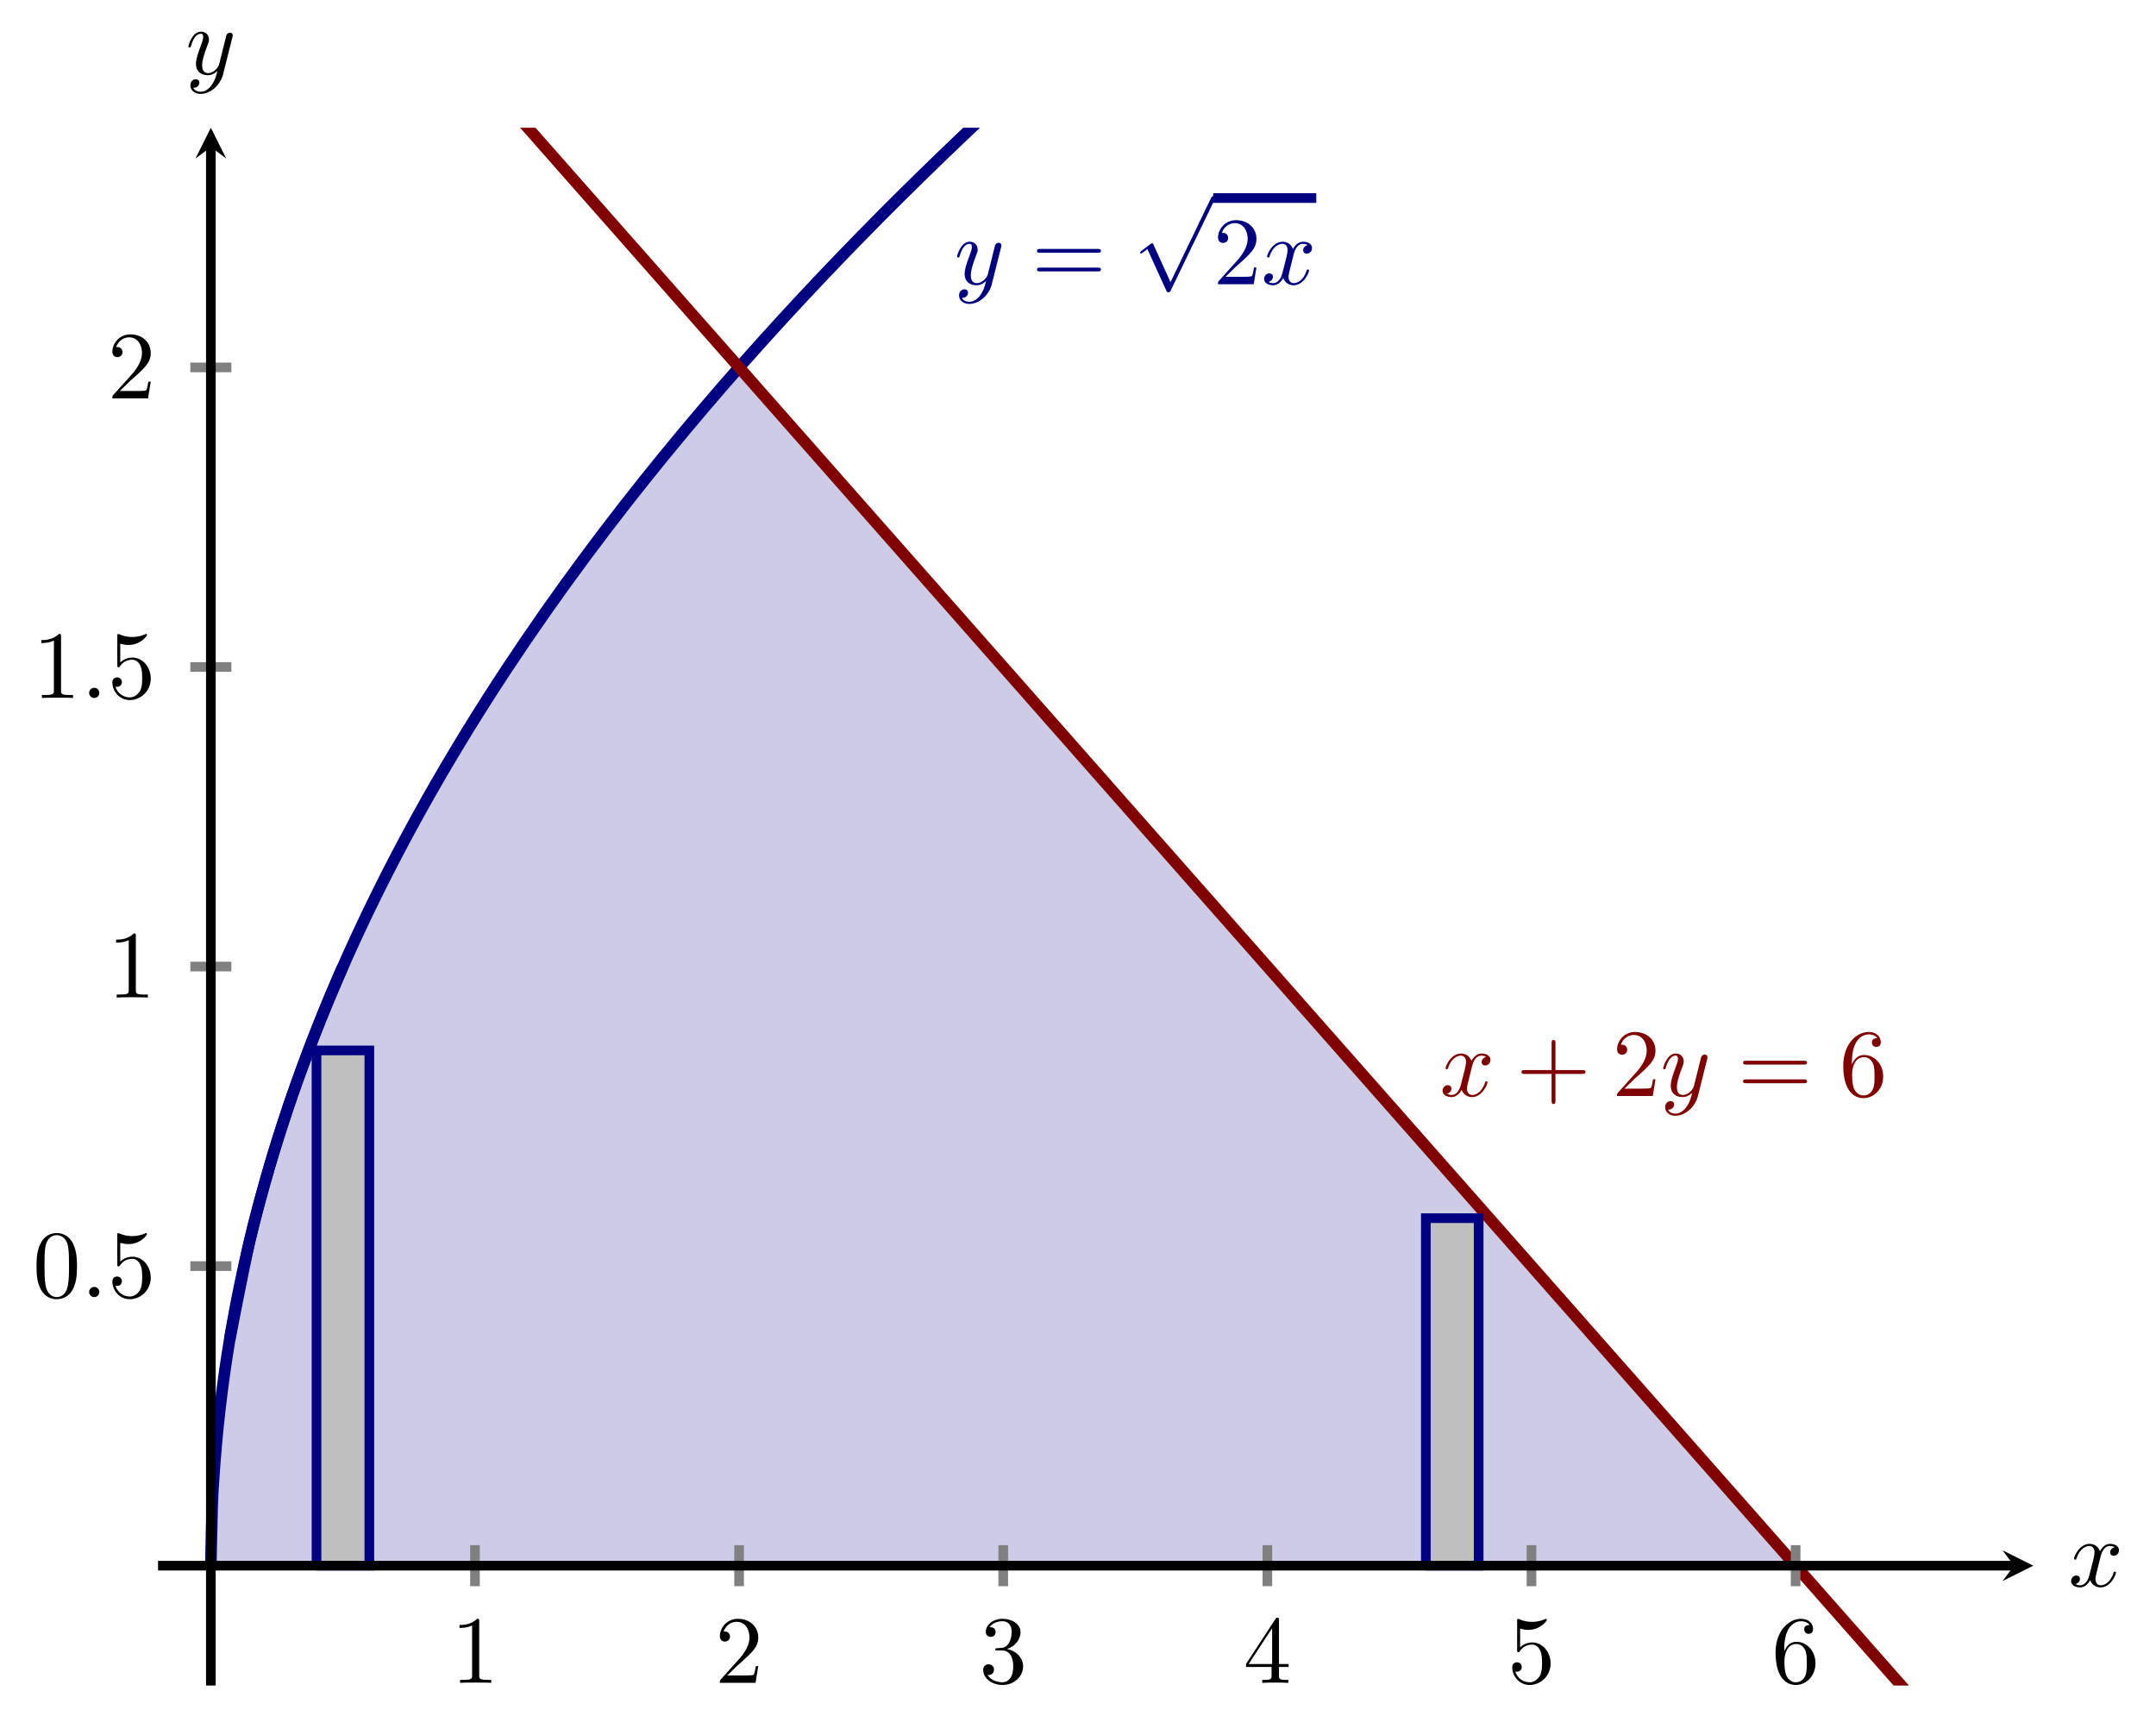 <?xml version="1.0" encoding="UTF-8" standalone="no"?>
<!DOCTYPE svg PUBLIC "-//W3C//DTD SVG 1.1//EN" "http://www.w3.org/Graphics/SVG/1.1/DTD/svg11.dtd">
<svg xmlns="http://www.w3.org/2000/svg" xmlns:xlink="http://www.w3.org/1999/xlink" version="1.1" width="223.352pt" height="177.748pt" viewBox="0 0 223.352 177.748">
<clipPath id="cp0">
<path transform="matrix(1,0,0,-1,16.372,174.629)" d="M 0 0 L 194.27 0 L 194.27 161.393 L 0 161.393 Z "/>
</clipPath>
<g clip-path="url(#cp0)">
<path transform="matrix(1,0,0,-1,16.372,174.629)" d="M 5.472 12.415 L 5.747 21.215 L 6.022 24.861 L 6.297 27.658 L 6.572 30.016 L 6.847 32.094 L 7.122 33.972 L 7.397 35.699 L 7.672 37.307 L 7.947 38.817 L 8.222 40.245 L 8.497 41.603 L 8.772 42.901 L 9.047 44.146 L 9.322 45.344 L 9.597 46.5 L 9.872 47.617 L 10.147 48.701 L 10.422 49.753 L 10.697 50.776 L 10.972 51.772 L 11.247 52.744 L 11.522 53.693 L 11.797 54.621 L 12.072 55.529 L 12.347 56.418 L 12.622 57.289 L 12.897 58.144 L 13.172 58.983 L 13.447 59.808 L 13.722 60.618 L 13.997 61.415 L 14.272 62.199 L 14.547 62.971 L 14.822 63.731 L 15.097 64.48 L 15.372 65.219 L 15.647 65.947 L 15.922 66.666 L 16.197 67.375 L 16.472 68.075 L 16.747 68.766 L 17.022 69.449 L 17.297 70.124 L 17.572 70.792 L 17.847 71.451 L 18.122 72.104 L 18.397 72.749 L 18.672 73.387 L 18.947 74.019 L 19.222 74.644 L 19.497 75.263 L 19.772 75.876 L 20.047 76.483 L 20.322 77.085 L 20.597 77.681 L 20.872 78.272 L 21.147 78.857 L 21.422 79.437 L 21.697 80.013 L 21.972 80.583 L 22.247 81.149 L 22.522 81.71 L 22.797 82.267 L 23.072 82.819 L 23.347 83.367 L 23.622 83.91 L 23.897 84.45 L 24.172 84.986 L 24.447 85.517 L 24.722 86.045 L 24.997 86.569 L 25.272 87.09 L 25.547 87.606 L 25.822 88.12 L 26.097 88.629 L 26.372 89.136 L 26.647 89.639 L 26.922 90.139 L 27.197 90.635 L 27.472 91.129 L 27.747 91.619 L 28.022 92.107 L 28.297 92.591 L 28.572 93.073 L 28.847 93.551 L 29.122 94.027 L 29.397 94.5 L 29.672 94.971 L 29.947 95.439 L 30.222 95.904 L 30.497 96.366 L 30.772 96.826 L 31.047 97.284 L 31.322 97.739 L 31.597 98.191 L 31.872 98.642 L 32.147 99.09 L 32.422 99.535 L 32.697 99.979 L 32.972 100.42 L 33.247 100.859 L 33.522 101.296 L 33.797 101.73 L 34.072 102.163 L 34.347 102.593 L 34.622 103.022 L 34.897 103.448 L 35.172 103.872 L 35.447 104.295 L 35.722 104.715 L 35.997 105.134 L 36.272 105.551 L 36.547 105.965 L 36.822 106.378 L 37.097 106.79 L 37.372 107.199 L 37.647 107.607 L 37.922 108.013 L 38.197 108.417 L 38.472 108.819 L 38.747 109.22 L 39.022 109.619 L 39.297 110.017 L 39.572 110.413 L 39.847 110.807 L 40.122 111.2 L 40.397 111.591 L 40.672 111.981 L 40.947 112.369 L 41.222 112.756 L 41.497 113.141 L 41.772 113.525 L 42.047 113.907 L 42.322 114.288 L 42.597 114.667 L 42.872 115.045 L 43.147 115.422 L 43.422 115.797 L 43.697 116.171 L 43.972 116.544 L 44.247 116.915 L 44.522 117.285 L 44.797 117.653 L 45.072 118.021 L 45.347 118.387 L 45.622 118.752 L 45.897 119.115 L 46.172 119.477 L 46.446 119.839 L 46.721 120.198 L 46.996 120.557 L 47.271 120.915 L 47.547 121.271 L 47.821 121.626 L 48.096 121.98 L 48.371 122.333 L 48.646 122.685 L 48.921 123.035 L 49.196 123.385 L 49.471 123.733 L 49.746 124.081 L 50.021 124.427 L 50.296 124.772 L 50.571 125.116 L 50.846 125.459 L 51.121 125.801 L 51.396 126.142 L 51.671 126.482 L 51.946 126.821 L 52.221 127.159 L 52.496 127.496 L 52.771 127.832 L 53.046 128.167 L 53.321 128.501 L 53.596 128.834 L 53.871 129.167 L 54.146 129.498 L 54.421 129.828 L 54.696 130.157 L 54.971 130.486 L 55.246 130.814 L 55.521 131.14 L 55.796 131.466 L 56.071 131.791 L 56.346 132.115 L 56.621 132.438 L 56.896 132.76 L 57.171 133.081 L 57.446 133.402 L 57.721 133.721 L 57.996 134.04 L 58.271 134.358 L 58.546 134.675 L 58.821 134.992 L 59.096 135.307 L 59.371 135.622 L 59.646 135.936 L 59.921 136.249 L 60.196 136.561 L 169.645 12.415 L 162.804 12.415 L 155.964 12.415 L 149.123 12.415 L 142.283 12.415 L 135.442 12.415 L 128.602 12.415 L 121.761 12.415 L 114.921 12.415 L 108.08 12.415 L 101.24 12.415 L 94.399 12.415 L 87.559 12.415 L 80.718 12.415 L 73.877 12.415 L 67.037 12.415 L 60.196 12.415 L 53.356 12.415 L 46.515 12.415 L 39.675 12.415 L 32.834 12.415 L 25.994 12.415 L 19.153 12.415 L 12.313 12.415 L 5.472 12.415 Z " fill="#cccce6"/>
</g>
<clipPath id="cp1">
<path transform="matrix(1,0,0,-1,16.372,174.629)" d="M 0 0 L 194.27 0 L 194.27 161.393 L 0 161.393 Z "/>
</clipPath>
<g clip-path="url(#cp1)">
<path transform="matrix(1,0,0,-1,16.372,174.629)" d="M 60.196 136.563 L 64.757 131.39 L 69.317 126.218 L 73.877 121.045 L 78.438 115.872 L 82.998 110.699 L 87.558 105.526 L 92.119 100.354 L 96.679 95.181 L 101.239 90.008 L 105.8 84.835 L 110.36 79.662 L 114.92 74.489 L 119.481 69.316 L 124.041 64.144 L 128.601 58.971 L 133.162 53.798 L 137.722 48.625 L 142.282 43.452 L 146.843 38.28 L 151.403 33.107 L 155.963 27.934 L 160.524 22.761 L 165.084 17.588 L 169.644 12.415 L 169.645 12.415 L 162.804 12.415 L 155.964 12.415 L 149.123 12.415 L 142.283 12.415 L 135.442 12.415 L 128.602 12.415 L 121.761 12.415 L 114.921 12.415 L 108.08 12.415 L 101.24 12.415 L 94.399 12.415 L 87.559 12.415 L 80.718 12.415 L 73.877 12.415 L 67.037 12.415 L 60.196 12.415 L 53.356 12.415 L 46.515 12.415 L 39.675 12.415 L 32.834 12.415 L 25.994 12.415 L 19.153 12.415 L 12.313 12.415 L 5.472 12.415 Z " fill="#cccce6"/>
</g>
<clipPath id="cp2">
<path transform="matrix(1,0,0,-1,16.372,174.629)" d="M 0 0 L 194.27 0 L 194.27 161.393 L 0 161.393 Z "/>
</clipPath>
<g clip-path="url(#cp2)">
<path transform="matrix(1,0,0,-1,16.372,174.629)" stroke-width="1.196" stroke-linecap="butt" stroke-miterlimit="10" stroke-linejoin="miter" fill="none" stroke="#000080" d="M 7.435 35.923 C 7.435 35.923 8.912 43.544 9.48 46.01 C 10.047 48.477 10.957 51.738 11.525 53.703 C 12.093 55.668 13.003 58.485 13.57 60.172 C 14.138 61.859 15.048 64.36 15.615 65.864 C 16.183 67.367 17.093 69.636 17.661 71.005 C 18.228 72.374 19.138 74.464 19.706 75.729 C 20.273 76.995 21.184 78.943 21.751 80.125 C 22.319 81.308 23.229 83.139 23.796 84.253 C 24.364 85.367 25.274 87.1 25.842 88.156 C 26.409 89.213 27.319 90.861 27.887 91.868 C 28.454 92.875 29.365 94.45 29.932 95.413 C 30.5 96.377 31.41 97.888 31.977 98.814 C 32.545 99.74 33.455 101.194 34.023 102.085 C 34.59 102.977 35.5 104.38 36.068 105.242 C 36.635 106.103 37.545 107.46 38.113 108.294 C 38.681 109.128 39.591 110.443 40.158 111.252 C 40.726 112.061 41.636 113.339 42.203 114.125 C 42.771 114.911 43.681 116.153 44.249 116.918 C 44.816 117.683 45.726 118.893 46.294 119.638 C 46.861 120.384 47.772 121.564 48.339 122.292 C 48.907 123.019 49.817 124.171 50.384 124.882 C 50.952 125.593 51.862 126.719 52.43 127.415 C 52.997 128.11 53.907 129.212 54.475 129.892 C 55.042 130.573 55.953 131.652 56.52 132.319 C 57.088 132.985 57.998 134.043 58.565 134.697 C 59.133 135.351 60.043 136.389 60.611 137.03 C 61.178 137.672 62.088 138.69 62.656 139.32 C 63.223 139.95 64.133 140.951 64.701 141.57 C 65.269 142.189 66.179 143.172 66.746 143.781 C 67.314 144.389 68.224 145.357 68.791 145.955 C 69.359 146.554 70.269 147.506 70.837 148.095 C 71.404 148.684 72.314 149.621 72.882 150.201 C 73.449 150.781 74.36 151.704 74.927 152.276 C 75.495 152.847 76.405 153.757 76.972 154.32 C 77.54 154.883 78.45 155.78 79.018 156.335 C 79.585 156.891 80.495 157.775 81.063 158.323 C 81.63 158.871 82.541 159.743 83.108 160.284 C 83.676 160.824 84.586 161.685 85.153 162.219 C 85.721 162.752 86.631 163.602 87.199 164.129 C 87.766 164.656 88.676 165.495 89.244 166.016 C 89.811 166.536 90.721 167.365 91.289 167.879 C 91.857 168.393 92.767 169.213 93.334 169.721 C 93.902 170.229 94.812 171.039 95.379 171.541 C 95.947 172.044 96.857 172.844 97.425 173.341 C 97.992 173.838 98.902 174.63 99.47 175.121 C 100.037 175.612 100.948 176.396 101.515 176.882 C 102.083 177.367 102.993 178.143 103.56 178.623 C 104.128 179.104 105.038 179.871 105.606 180.347 C 106.173 180.823 107.083 181.583 107.651 182.054 C 108.218 182.525 109.129 183.276 109.696 183.743 C 110.264 184.209 111.174 184.954 111.741 185.416 C 112.309 185.878 113.219 186.615 113.787 187.073 C 114.354 187.53 115.264 188.261 115.832 188.714 C 116.399 189.167 117.309 189.891 117.877 190.34 C 118.445 190.789 119.355 191.506 119.922 191.952 C 120.49 192.397 121.4 193.107 121.967 193.549 C 122.535 193.99 123.445 194.694 124.013 195.132 C 124.58 195.569 125.49 196.268 126.058 196.701 C 126.625 197.135 127.536 197.827 128.103 198.257 C 128.671 198.688 129.581 199.374 130.148 199.801 C 130.716 200.227 131.626 200.908 132.194 201.332 C 132.761 201.755 133.671 202.43 134.239 202.85 C 134.806 203.27 135.717 203.94 136.284 204.356 C 136.852 204.773 137.762 205.438 138.329 205.851 C 138.897 206.264 139.807 206.924 140.375 207.334 C 140.942 207.745 141.852 208.402 142.42 208.809 C 142.987 209.217 143.897 209.866 144.465 210.27 C 145.033 210.674 145.943 211.32 146.51 211.721 C 147.078 212.122 147.988 212.762 148.555 213.161 C 149.123 213.559 150.033 214.195 150.601 214.59 C 151.168 214.985 152.078 215.617 152.646 216.01 C 153.213 216.402 154.124 217.03 154.691 217.42 C 155.259 217.809 156.169 218.432 156.736 218.82 C 157.304 219.207 158.214 219.826 158.782 220.21 C 159.349 220.595 160.259 221.21 160.827 221.592 C 161.394 221.974 162.305 222.585 162.872 222.964 C 163.44 223.344 164.35 223.951 164.917 224.328 C 165.485 224.705 166.395 225.308 166.963 225.682 C 167.53 226.057 168.44 226.656 169.008 227.029 C 169.575 227.401 170.485 227.997 171.053 228.367 C 171.621 228.737 172.531 229.328 173.098 229.696 C 173.666 230.064 174.576 230.652 175.143 231.018 C 175.711 231.383 176.621 231.968 177.189 232.331 C 177.756 232.695 178.666 233.276 179.234 233.637 C 179.801 233.998 180.712 234.576 181.279 234.935 C 181.847 235.294 183.324 236.226 183.324 236.226 "/>
<path transform="matrix(1,0,0,-1,16.372,174.629)" stroke-width="1.196" stroke-linecap="butt" stroke-miterlimit="10" stroke-linejoin="miter" fill="none" stroke="#000080" d="M 5.472 12.415 C 5.472 12.415 5.572 17.429 5.611 18.653 C 5.649 19.877 5.71 20.604 5.749 21.237 C 5.787 21.871 5.849 22.713 5.887 23.22 C 5.925 23.727 5.987 24.456 6.025 24.892 C 6.063 25.328 6.125 25.976 6.163 26.365 C 6.202 26.754 6.263 27.341 6.302 27.696 C 6.34 28.051 6.401 28.592 6.44 28.92 C 6.478 29.248 6.54 29.753 6.578 30.06 C 6.616 30.367 6.678 30.841 6.716 31.13 C 6.754 31.419 6.816 31.869 6.854 32.143 C 6.893 32.417 6.954 32.845 6.992 33.106 C 7.031 33.367 7.092 33.776 7.131 34.026 C 7.169 34.276 7.231 34.668 7.269 34.909 C 7.307 35.149 7.369 35.526 7.407 35.758 C 7.445 35.989 7.507 36.353 7.545 36.577 C 7.584 36.801 7.645 37.153 7.683 37.369 C 7.722 37.586 7.783 37.927 7.822 38.137 C 7.86 38.347 7.921 38.679 7.96 38.883 C 7.998 39.087 8.06 39.41 8.098 39.608 C 8.136 39.807 8.198 40.121 8.236 40.315 C 8.275 40.508 8.336 40.815 8.374 41.004 C 8.413 41.193 8.474 41.492 8.513 41.677 C 8.551 41.861 8.612 42.154 8.651 42.334 C 8.689 42.515 8.751 42.801 8.789 42.978 C 8.827 43.154 8.889 43.435 8.927 43.608 C 8.965 43.781 9.027 44.056 9.065 44.226 C 9.104 44.396 9.165 44.665 9.203 44.832 C 9.242 44.998 9.303 45.263 9.342 45.427 C 9.38 45.59 9.442 45.85 9.48 46.011 C 9.518 46.172 9.58 46.427 9.618 46.585 C 9.656 46.743 9.718 46.995 9.756 47.15 C 9.795 47.306 9.856 47.553 9.894 47.706 C 9.933 47.859 9.994 48.102 10.033 48.253 C 10.071 48.404 10.132 48.644 10.171 48.792 C 10.209 48.94 10.271 49.177 10.309 49.323 C 10.347 49.469 10.409 49.702 10.447 49.847 C 10.486 49.991 10.547 50.221 10.585 50.363 C 10.624 50.505 10.685 50.732 10.724 50.872 C 10.762 51.013 10.823 51.236 10.862 51.375 C 10.9 51.514 10.962 51.735 11 51.871 C 11.038 52.008 11.1 52.226 11.138 52.362 C 11.176 52.497 11.238 52.712 11.276 52.846 C 11.315 52.979 11.376 53.192 11.415 53.324 C 11.453 53.456 11.514 53.667 11.553 53.797 C 11.591 53.928 11.653 54.136 11.691 54.265 C 11.729 54.394 11.791 54.6 11.829 54.727 C 11.867 54.855 11.929 55.058 11.967 55.185 C 12.006 55.311 12.067 55.512 12.105 55.637 C 12.144 55.762 12.205 55.962 12.244 56.085 C 12.282 56.209 12.344 56.406 12.382 56.529 C 12.42 56.651 12.482 56.846 12.52 56.968 C 12.558 57.089 12.62 57.282 12.658 57.402 C 12.697 57.522 12.758 57.714 12.796 57.833 C 12.835 57.952 12.896 58.141 12.935 58.259 C 12.973 58.377 13.034 58.565 13.073 58.682 C 13.111 58.798 13.173 58.985 13.211 59.1 C 13.249 59.216 13.311 59.401 13.349 59.515 C 13.388 59.63 13.449 59.813 13.487 59.927 C 13.526 60.041 13.587 60.222 13.626 60.335 C 13.664 60.447 13.725 60.627 13.764 60.739 C 13.802 60.851 13.864 61.029 13.902 61.14 C 13.94 61.251 14.002 61.428 14.04 61.538 C 14.078 61.648 14.14 61.823 14.178 61.932 C 14.217 62.041 14.278 62.216 14.316 62.324 C 14.355 62.432 14.416 62.605 14.455 62.712 C 14.493 62.82 14.555 62.991 14.593 63.098 C 14.631 63.204 14.693 63.374 14.731 63.48 C 14.769 63.586 14.831 63.755 14.869 63.86 C 14.908 63.965 14.969 64.133 15.007 64.237 C 15.046 64.341 15.107 64.508 15.146 64.611 C 15.184 64.714 15.245 64.88 15.284 64.982 C 15.322 65.085 15.384 65.249 15.422 65.351 C 15.46 65.453 15.522 65.616 15.56 65.718 C 15.599 65.819 15.66 65.981 15.698 66.082 C 15.737 66.182 15.798 66.343 15.837 66.443 C 15.875 66.543 15.936 66.703 15.975 66.802 C 16.013 66.901 16.075 67.06 16.113 67.159 C 16.151 67.257 16.213 67.415 16.251 67.513 C 16.289 67.611 16.351 67.768 16.389 67.865 C 16.428 67.962 16.489 68.118 16.528 68.215 C 16.566 68.312 16.627 68.466 16.666 68.563 C 16.704 68.659 16.766 68.812 16.804 68.908 C 16.842 69.004 16.904 69.156 16.942 69.251 C 16.98 69.346 17.042 69.498 17.08 69.593 C 17.119 69.687 17.18 69.838 17.218 69.932 C 17.257 70.026 17.318 70.176 17.357 70.27 C 17.395 70.363 17.457 70.512 17.495 70.605 C 17.533 70.698 17.595 70.846 17.633 70.938 C 17.671 71.031 17.733 71.178 17.771 71.27 C 17.81 71.362 17.871 71.508 17.909 71.6 C 17.948 71.691 18.009 71.837 18.048 71.928 C 18.086 72.018 18.147 72.163 18.186 72.254 C 18.224 72.344 18.286 72.488 18.324 72.578 C 18.362 72.668 18.424 72.811 18.462 72.901 C 18.501 72.99 18.562 73.133 18.6 73.221 C 18.639 73.31 18.7 73.452 18.739 73.541 C 18.777 73.629 18.838 73.77 18.877 73.858 C 18.915 73.946 18.977 74.087 19.015 74.174 C 19.053 74.262 19.153 74.488 19.153 74.488 "/>
<path transform="matrix(1,0,0,-1,16.372,174.629)" stroke-width="1.196" stroke-linecap="butt" stroke-miterlimit="10" stroke-linejoin="miter" fill="none" stroke="#800000" d="M -19.153 226.571 C -19.153 226.571 -13.058 219.657 -10.717 217.001 C -8.376 214.346 -4.621 210.087 -2.28 207.431 C .061 204.776 3.815 200.517 6.156 197.862 C 8.498 195.206 12.252 190.947 14.593 188.292 C 16.934 185.636 20.689 181.378 23.03 178.722 C 25.371 176.067 29.125 171.808 31.466 169.152 C 33.807 166.497 37.562 162.238 39.903 159.583 C 42.244 156.927 45.998 152.668 48.34 150.013 C 50.681 147.357 54.435 143.099 56.776 140.443 C 59.117 137.787 62.872 133.529 65.213 130.873 C 67.554 128.218 71.308 123.959 73.649 121.304 C 75.99 118.648 79.745 114.389 82.086 111.734 C 84.427 109.078 88.181 104.82 90.523 102.164 C 92.864 99.508 96.618 95.25 98.959 92.594 C 101.3 89.939 105.055 85.68 107.396 83.024 C 109.737 80.369 113.491 76.11 115.832 73.455 C 118.174 70.799 121.928 66.54 124.269 63.885 C 126.61 61.229 130.365 56.971 132.706 54.315 C 135.047 51.66 138.801 47.401 141.142 44.745 C 143.483 42.09 147.238 37.831 149.579 35.176 C 151.92 32.52 155.674 28.261 158.016 25.606 C 160.357 22.95 164.111 18.692 166.452 16.036 C 168.793 13.381 172.548 9.122 174.889 6.466 C 177.23 3.811 183.325 -3.103 183.325 -3.103 "/>
<symbol id="font_3_3">
<path d="M .457 .586 C .461 .6 .461 .602 .461 .609 C .461 .627 .447 .636 .432 .636 C .422 .636 .406 .63 .397 .615 C .395 .61 .387 .579 .383 .561 C .376 .535 .369 .508 .363 .481 L .318 .301 C .314 .286 .271 .216 .205 .216 C .154 .216 .143 .26 .143 .297 C .143 .343 .16 .405 .194 .493 C .21 .534 .214 .545 .214 .565 C .214 .61 .182 .647 .132 .647 C .037 .647 0 .502 0 .493 C 0 .483 .01 .483 .012 .483 C .022 .483 .023 .485 .028 .501 C .055 .595 .095 .625 .129 .625 C .137 .625 .154 .625 .154 .593 C .154 .568 .144 .542 .137 .523 C .097 .417 .079 .36 .079 .313 C .079 .224 .142 .194 .201 .194 C .24 .194 .274 .211 .302 .239 C .289 .187 .277 .138 .237 .085 C .211 .051 .173 .022 .127 .022 C .113 .022 .068 .025 .051 .064 C .067 .064 .08 .064 .094 .076 C .104 .085 .114 .098 .114 .117 C .114 .148 .087 .152 .077 .152 C .054 .152 .021 .136 .021 .087 C .021 .037 .065 0 .127 0 C .23 0 .333 .091 .361 .204 L .457 .586 Z "/>
</symbol>
<use xlink:href="#font_3_3" transform="matrix(9.963,0,0,-9.963,99.147,31.488)" fill="#000080"/>
<symbol id="font_4_9">
<path d="M .631 .194 C .646 .194 .665 .194 .665 .214 C .665 .234 .646 .234 .632 .234 L .033 .234 C .019 .234 0 .234 0 .214 C 0 .194 .019 .194 .034 .194 L .631 .194 M .632 0 C .646 0 .665 0 .665 .02 C .665 .04 .646 .04 .631 .04 L .034 .04 C .019 .04 0 .04 0 .02 C 0 0 .019 0 .033 0 L .632 0 Z "/>
</symbol>
<use xlink:href="#font_4_9" transform="matrix(9.963,0,0,-9.963,107.426,28.121)" fill="#000080"/>
<symbol id="font_5_1">
<path d="M .316 .105 L .14 .494 C .133 .51 .128 .51 .125 .51 C .124 .51 .119 .51 .108 .502 L .013 .43 C 0 .42 0 .417 0 .414 C 0 .409 .003 .403 .01 .403 C .016 .403 .033 .417 .044 .425 C .05 .43 .065 .441 .076 .449 L .273 .016 C .28 0 .285 0 .294 0 C .309 0 .312 .006 .319 .02 L .773 .96 C .78 .974 .78 .978 .78 .98 C .78 .99 .772 1 .76 1 C .752 1 .745 .995 .737 .979 L .316 .105 Z "/>
</symbol>
<use xlink:href="#font_5_1" transform="matrix(9.963,0,0,-9.963,118.111,30.282)" fill="#000080"/>
<path transform="matrix(1,0,0,-1,125.686,20.519)" stroke-width="1" stroke-linecap="butt" stroke-miterlimit="10" stroke-linejoin="miter" fill="none" stroke="#000080" d="M 0 0 L 10.675 0 "/>
<symbol id="font_4_4">
<path d="M .077 .077 L .183 .18 C .339 .318 .399 .372 .399 .472 C .399 .586 .309 .666 .187 .666 C .074 .666 0 .574 0 .485 C 0 .429 .05 .429 .053 .429 C .07 .429 .105 .441 .105 .482 C .105 .508 .087 .534 .052 .534 C .044 .534 .042 .534 .039 .533 C .062 .598 .116 .635 .174 .635 C .265 .635 .308 .554 .308 .472 C .308 .392 .258 .313 .203 .251 L .011 .037 C 0 .026 0 .024 0 0 L .371 0 L .399 .174 L .374 .174 C .369 .144 .362 .1 .352 .085 C .345 .077 .279 .077 .257 .077 L .077 .077 Z "/>
</symbol>
<use xlink:href="#font_4_4" transform="matrix(9.963,0,0,-9.963,126.184,29.446)" fill="#000080"/>
<symbol id="font_3_2">
<path d="M .305 .313 C .311 .339 .334 .431 .404 .431 C .409 .431 .433 .431 .454 .418 C .426 .413 .406 .388 .406 .364 C .406 .348 .417 .329 .444 .329 C .466 .329 .498 .347 .498 .387 C .498 .439 .439 .453 .405 .453 C .347 .453 .312 .4 .3 .377 C .275 .443 .221 .453 .192 .453 C .088 .453 .031 .324 .031 .299 C .031 .289 .041 .289 .043 .289 C .051 .289 .054 .291 .056 .3 C .09 .406 .156 .431 .19 .431 C .209 .431 .244 .422 .244 .364 C .244 .333 .227 .266 .19 .126 C .174 .064 .139 .022 .095 .022 C .089 .022 .066 .022 .045 .035 C .07 .04 .092 .061 .092 .089 C .092 .116 .07 .124 .055 .124 C .025 .124 0 .098 0 .066 C 0 .02 .05 0 .094 0 C .16 0 .196 .07 .199 .076 C .211 .039 .247 0 .307 0 C .41 0 .467 .129 .467 .154 C .467 .164 .458 .164 .455 .164 C .446 .164 .444 .16 .442 .153 C .409 .046 .341 .022 .309 .022 C .27 .022 .254 .054 .254 .088 C .254 .11 .26 .132 .271 .176 L .305 .313 Z "/>
</symbol>
<use xlink:href="#font_3_2" transform="matrix(9.963,0,0,-9.963,130.956,29.556)" fill="#000080"/>
<use xlink:href="#font_3_2" transform="matrix(9.963,0,0,-9.963,149.443,113.665)" fill="#800000"/>
<symbol id="font_4_1">
<path d="M .353 .313 L .632 .313 C .646 .313 .665 .313 .665 .333 C .665 .353 .646 .353 .632 .353 L .353 .353 L .353 .633 C .353 .647 .353 .666 .333 .666 C .313 .666 .313 .647 .313 .633 L .313 .353 L .033 .353 C .019 .353 0 .353 0 .333 C 0 .313 .019 .313 .033 .313 L .313 .313 L .313 .033 C .313 .019 .313 0 .333 0 C .353 0 .353 .019 .353 .033 L .353 .313 Z "/>
</symbol>
<use xlink:href="#font_4_1" transform="matrix(9.963,0,0,-9.963,157.62,114.382)" fill="#800000"/>
<use xlink:href="#font_4_4" transform="matrix(9.963,0,0,-9.963,167.523,113.555)" fill="#800000"/>
<use xlink:href="#font_3_3" transform="matrix(9.963,0,0,-9.963,172.295,115.597)" fill="#800000"/>
<symbol id="font_4_8">
<path d="M .09 .35 L .09 .374 C .09 .627 .214 .663 .265 .663 C .289 .663 .331 .657 .353 .623 C .338 .623 .298 .623 .298 .578 C .298 .547 .322 .532 .344 .532 C .36 .532 .39 .541 .39 .58 C .39 .64 .346 .688 .263 .688 C .135 .688 0 .559 0 .338 C 0 .071 .116 0 .209 0 C .32 0 .415 .094 .415 .226 C .415 .353 .326 .449 .215 .449 C .147 .449 .11 .398 .09 .35 M .209 .028 C .146 .028 .116 .088 .11 .103 C .092 .15 .092 .23 .092 .248 C .092 .326 .124 .426 .214 .426 C .23 .426 .276 .426 .307 .364 C .325 .327 .325 .276 .325 .227 C .325 .179 .325 .129 .308 .093 C .278 .033 .232 .028 .209 .028 Z "/>
</symbol>
<use xlink:href="#font_4_9" transform="matrix(9.963,0,0,-9.963,180.573,112.23)" fill="#800000"/>
<use xlink:href="#font_4_8" transform="matrix(9.963,0,0,-9.963,190.954,113.774)" fill="#800000"/>
<path transform="matrix(1,0,0,-1,16.372,174.629)" d="M 16.417 12.415 L 21.89 12.415 L 21.89 65.799 L 16.417 65.799 L 16.417 12.415 " fill="#bfbfbf"/>
<path transform="matrix(1,0,0,-1,16.372,174.629)" stroke-width="1" stroke-linecap="butt" stroke-miterlimit="10" stroke-linejoin="miter" fill="none" stroke="#000080" d="M 16.417 12.415 L 21.89 12.415 L 21.89 65.799 L 16.417 65.799 L 16.417 12.415 "/>
<path transform="matrix(1,0,0,-1,16.372,174.629)" d="M 131.338 12.415 L 136.81 12.415 L 136.81 48.418 L 131.338 48.418 L 131.338 12.415 " fill="#bfbfbf"/>
<path transform="matrix(1,0,0,-1,16.372,174.629)" stroke-width="1" stroke-linecap="butt" stroke-miterlimit="10" stroke-linejoin="miter" fill="none" stroke="#000080" d="M 131.338 12.415 L 136.81 12.415 L 136.81 48.418 L 131.338 48.418 L 131.338 12.415 "/>
</g>
<symbol id="font_4_3">
<path d="M .205 .64 C .205 .664 .205 .666 .182 .666 C .12 .602 .032 .602 0 .602 L 0 .571 C .02 .571 .079 .571 .131 .597 L .131 .079 C .131 .043 .128 .031 .038 .031 L .006 .031 L .006 0 C .041 .003 .128 .003 .168 .003 C .208 .003 .295 .003 .33 0 L .33 .031 L .298 .031 C .208 .031 .205 .042 .205 .079 L .205 .64 Z "/>
</symbol>
<use xlink:href="#font_4_3" transform="matrix(9.963,0,0,-9.963,47.602,174.354)"/>
<use xlink:href="#font_4_4" transform="matrix(9.963,0,0,-9.963,74.575,174.354)"/>
<symbol id="font_4_5">
<path d="M .248 .374 C .33 .401 .388 .471 .388 .55 C .388 .632 .3 .688 .204 .688 C .103 .688 .027 .628 .027 .552 C .027 .519 .049 .5 .078 .5 C .109 .5 .129 .522 .129 .551 C .129 .601 .082 .601 .067 .601 C .098 .65 .164 .663 .2 .663 C .241 .663 .296 .641 .296 .551 C .296 .539 .294 .481 .268 .437 C .238 .389 .204 .386 .179 .385 C .171 .384 .147 .382 .14 .382 C .132 .381 .125 .38 .125 .37 C .125 .359 .132 .359 .149 .359 L .193 .359 C .275 .359 .312 .291 .312 .193 C .312 .057 .243 .028 .199 .028 C .156 .028 .081 .045 .046 .104 C .081 .099 .112 .121 .112 .159 C .112 .195 .085 .215 .056 .215 C .032 .215 0 .201 0 .157 C 0 .066 .093 0 .202 0 C .324 0 .415 .091 .415 .193 C .415 .275 .352 .353 .248 .374 Z "/>
</symbol>
<use xlink:href="#font_4_5" transform="matrix(9.963,0,0,-9.963,101.856,174.573)"/>
<symbol id="font_4_6">
<path d="M .266 .165 L .266 .078 C .266 .042 .264 .031 .19 .031 L .169 .031 L .169 0 C .21 .003 .262 .003 .304 .003 C .346 .003 .399 .003 .44 0 L .44 .031 L .419 .031 C .345 .031 .343 .042 .343 .078 L .343 .165 L .443 .165 L .443 .196 L .343 .196 L .343 .651 C .343 .671 .343 .677 .327 .677 C .318 .677 .315 .677 .307 .665 L 0 .196 L 0 .165 L .266 .165 M .272 .196 L .028 .196 L .272 .569 L .272 .196 Z "/>
</symbol>
<use xlink:href="#font_4_6" transform="matrix(9.963,0,0,-9.963,129.079,174.354)"/>
<symbol id="font_4_7">
<path d="M .399 .223 C .399 .342 .317 .442 .209 .442 C .161 .442 .118 .426 .082 .391 L .082 .586 C .102 .58 .135 .573 .167 .573 C .29 .573 .36 .664 .36 .677 C .36 .683 .357 .688 .35 .688 C .349 .688 .347 .688 .342 .685 C .322 .676 .273 .656 .206 .656 C .166 .656 .12 .663 .073 .684 C .065 .687 .063 .687 .061 .687 C .051 .687 .051 .679 .051 .663 L .051 .367 C .051 .349 .051 .341 .065 .341 C .072 .341 .074 .344 .078 .35 C .089 .366 .126 .42 .207 .42 C .259 .42 .284 .374 .292 .356 C .308 .319 .31 .28 .31 .23 C .31 .195 .31 .135 .286 .093 C .262 .054 .225 .028 .179 .028 C .106 .028 .049 .081 .032 .14 C .035 .139 .038 .138 .049 .138 C .082 .138 .099 .163 .099 .187 C .099 .211 .082 .236 .049 .236 C .035 .236 0 .229 0 .183 C 0 .097 .069 0 .181 0 C .297 0 .399 .096 .399 .223 Z "/>
</symbol>
<use xlink:href="#font_4_7" transform="matrix(9.963,0,0,-9.963,156.66,174.573)"/>
<use xlink:href="#font_4_8" transform="matrix(9.963,0,0,-9.963,183.941,174.573)"/>
<symbol id="font_4_2">
<path d="M .421 .342 C .421 .422 .416 .502 .381 .576 C .335 .672 .253 .688 .211 .688 C .151 .688 .078 .662 .037 .569 C .005 .5 0 .422 0 .342 C 0 .267 .004 .177 .045 .101 C .088 .02 .161 0 .21 0 C .264 0 .34 .021 .384 .116 C .416 .185 .421 .263 .421 .342 M .21 .022 C .171 .022 .112 .047 .094 .143 C .083 .203 .083 .295 .083 .354 C .083 .418 .083 .484 .091 .538 C .11 .657 .185 .666 .21 .666 C .243 .666 .309 .648 .328 .549 C .338 .493 .338 .417 .338 .354 C .338 .279 .338 .211 .327 .147 C .312 .052 .255 .022 .21 .022 Z "/>
</symbol>
<use xlink:href="#font_4_2" transform="matrix(9.963,0,0,-9.963,3.783,134.606)"/>
<symbol id="font_3_1">
<path d="M .106 .053 C .106 .082 .082 .106 .053 .106 C .024 .106 0 .082 0 .053 C 0 .024 .024 0 .053 0 C .082 0 .106 .024 .106 .053 Z "/>
</symbol>
<use xlink:href="#font_3_1" transform="matrix(9.963,0,0,-9.963,9.233,134.387)"/>
<use xlink:href="#font_4_7" transform="matrix(9.963,0,0,-9.963,11.641,134.606)"/>
<use xlink:href="#font_4_3" transform="matrix(9.963,0,0,-9.963,12.03,103.351)"/>
<use xlink:href="#font_4_3" transform="matrix(9.963,0,0,-9.963,4.281,72.314)"/>
<use xlink:href="#font_3_1" transform="matrix(9.963,0,0,-9.963,9.233,72.314)"/>
<use xlink:href="#font_4_7" transform="matrix(9.963,0,0,-9.963,11.641,72.533)"/>
<use xlink:href="#font_4_4" transform="matrix(9.963,0,0,-9.963,11.641,41.277)"/>
<use xlink:href="#font_3_2" transform="matrix(9.963,0,0,-9.963,214.553,164.466)"/>
<use xlink:href="#font_3_3" transform="matrix(9.963,0,0,-9.963,19.516,9.726)"/>
<path transform="matrix(1,0,0,-1,16.372,174.629)" stroke-width="1" stroke-linecap="butt" stroke-miterlimit="10" stroke-linejoin="miter" fill="none" stroke="#808080" d="M 32.834 10.289 L 32.834 14.541 M 60.196 10.289 L 60.196 14.541 M 87.559 10.289 L 87.559 14.541 M 114.921 10.289 L 114.921 14.541 M 142.283 10.289 L 142.283 14.541 M 169.645 10.289 L 169.645 14.541 "/>
<path transform="matrix(1,0,0,-1,16.372,174.629)" stroke-width="1" stroke-linecap="butt" stroke-miterlimit="10" stroke-linejoin="miter" fill="none" stroke="#808080" d="M 3.346 43.452 L 7.598 43.452 M 3.346 74.489 L 7.598 74.489 M 3.346 105.526 L 7.598 105.526 M 3.346 136.563 L 7.598 136.563 "/>
<path transform="matrix(1,0,0,-1,16.372,174.629)" stroke-width="1" stroke-linecap="butt" stroke-miterlimit="10" stroke-linejoin="miter" fill="none" stroke="#000000" d="M 0 12.415 L 192.278 12.415 "/>
<path transform="matrix(1,0,0,-1,208.65,162.214)" d="M 1.993 0 L -1.196 1.594 L 0 0 L -1.196 -1.594 "/>
<path transform="matrix(1,0,0,-1,16.372,174.629)" stroke-width="1" stroke-linecap="butt" stroke-miterlimit="10" stroke-linejoin="miter" fill="none" stroke="#000000" d="M 5.472 0 L 5.472 159.4 "/>
<path transform="matrix(0,-1,-1,-0,21.844,15.229)" d="M 1.993 0 L -1.196 1.594 L 0 0 L -1.196 -1.594 "/>
</svg>
